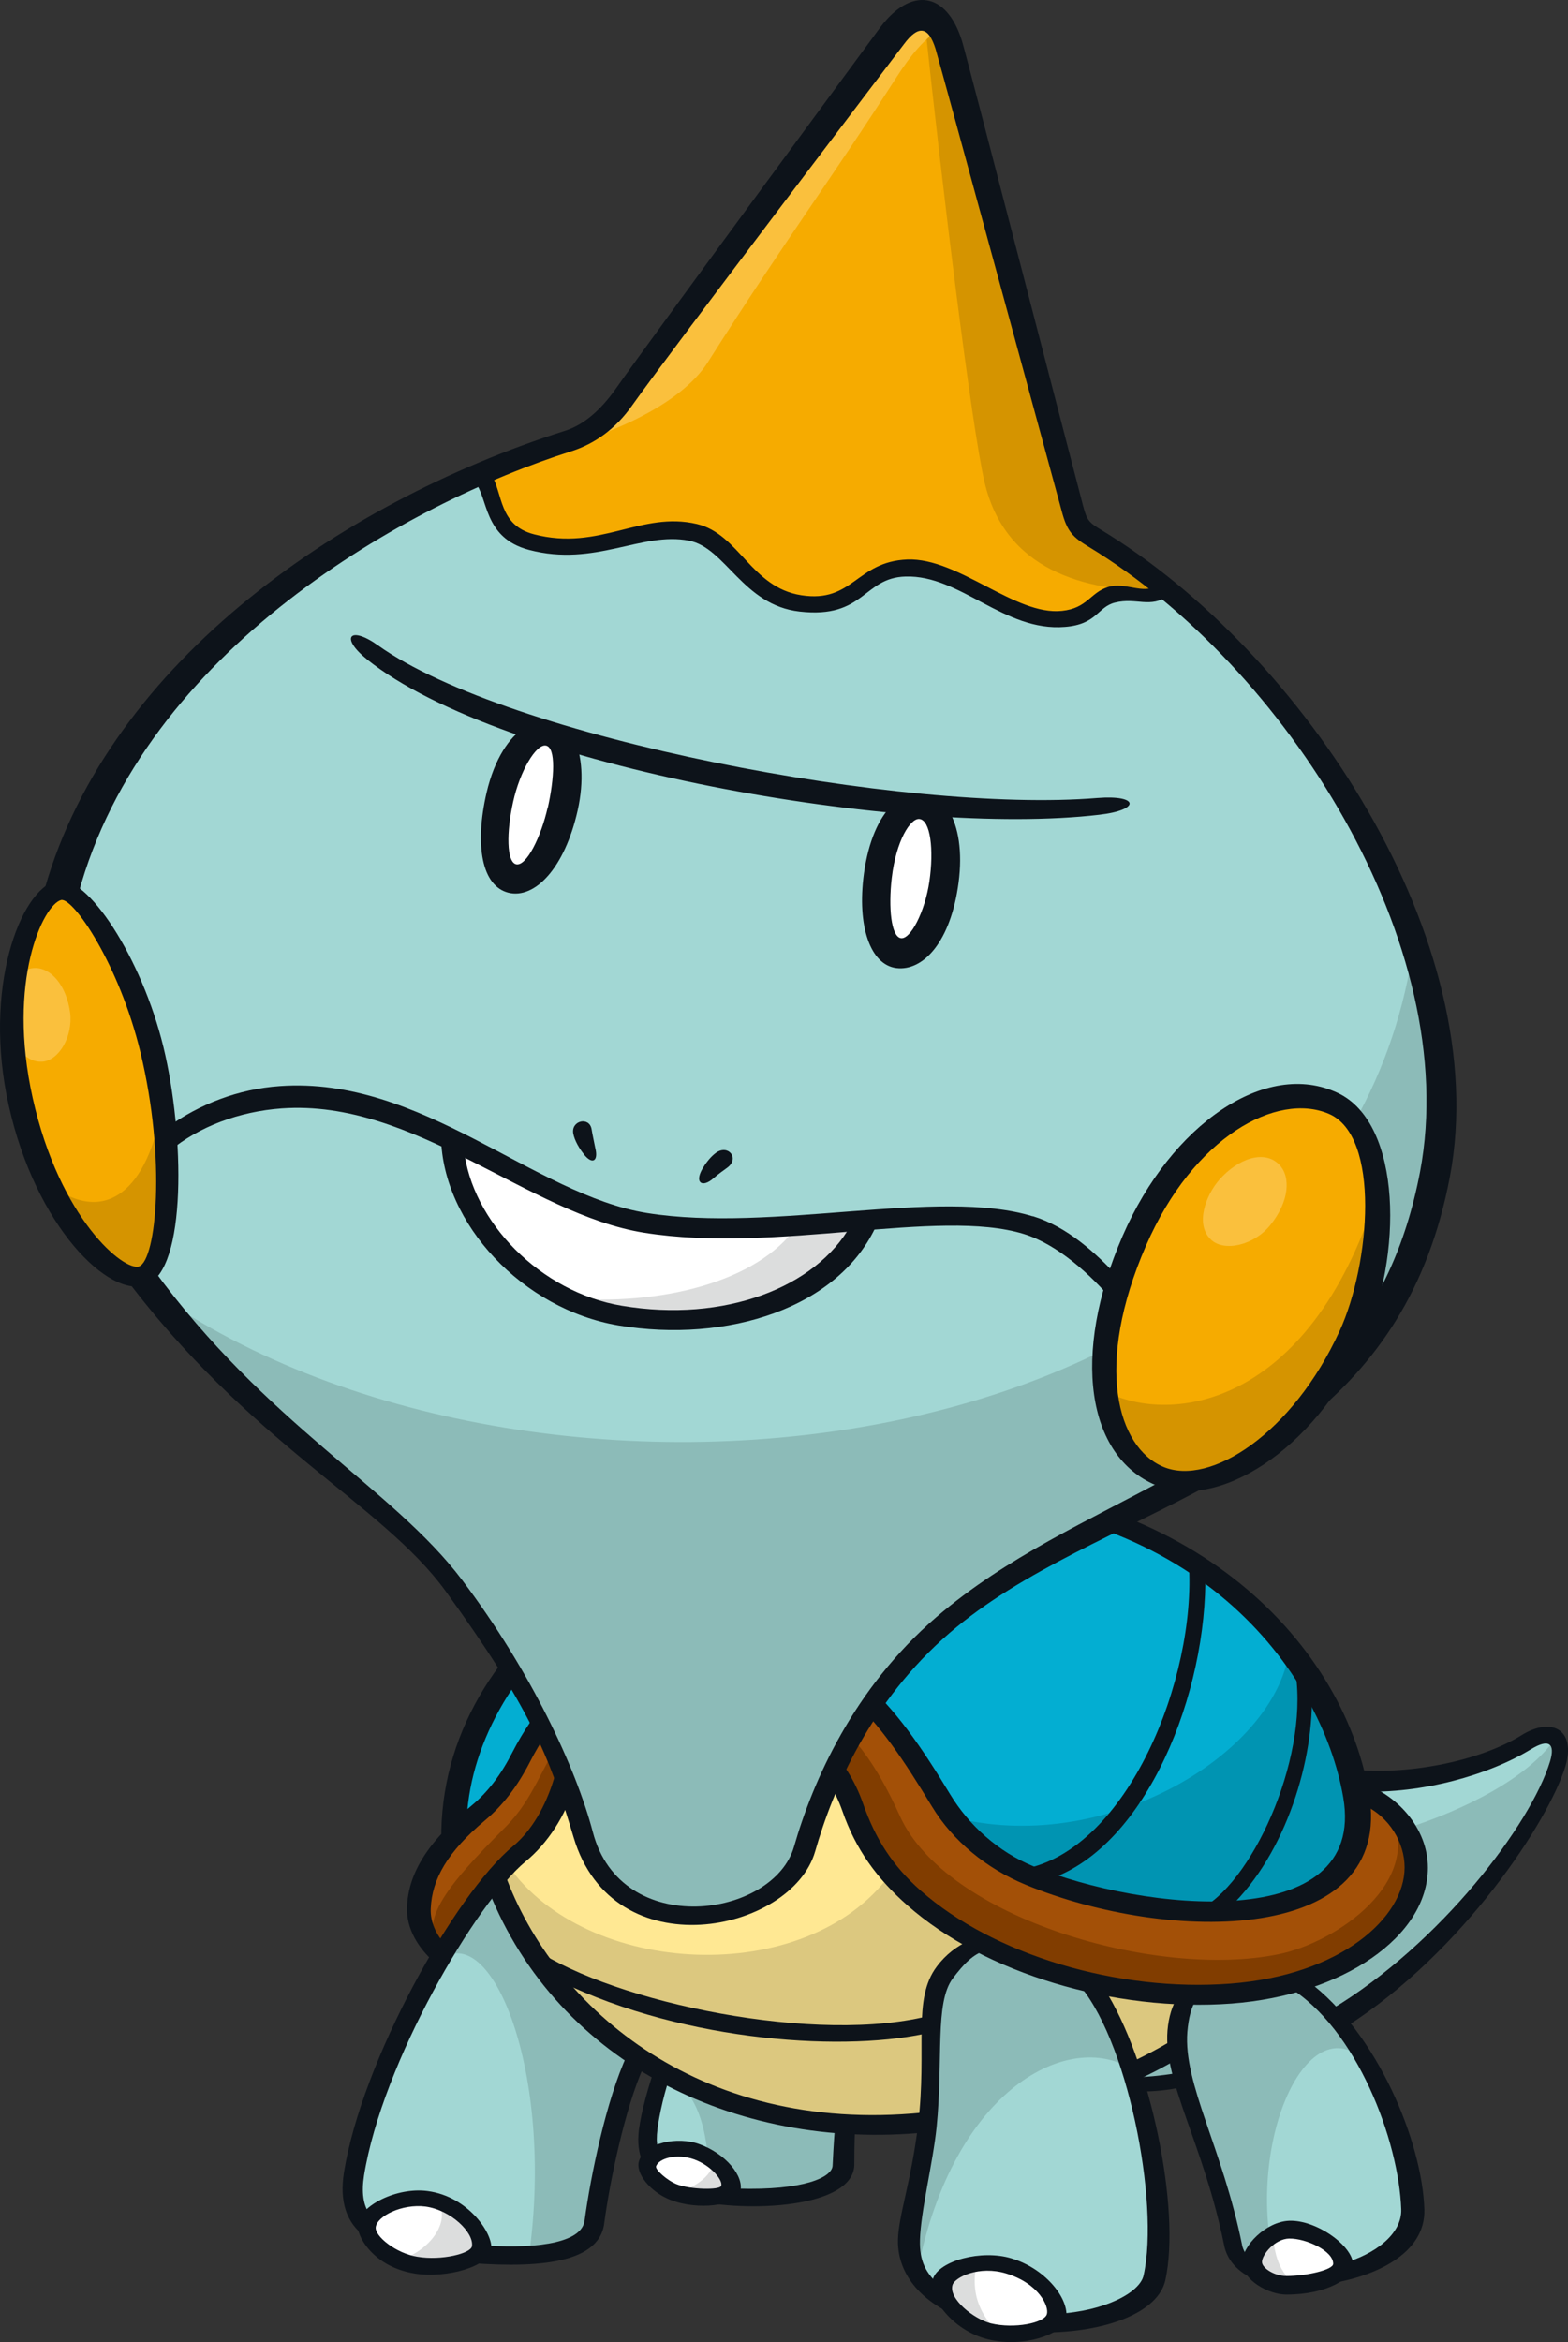 <?xml version="1.0" encoding="UTF-8"?>
<!-- Created with Inkscape (http://www.inkscape.org/) -->
<svg version="1.1" viewBox="0 0 224.63 335.43" xmlns="http://www.w3.org/2000/svg">
 <rect x="0" y="0" width="224.63" height="335.43" fill="#333333" stroke="none"/>
 <path d="m194.35 256.93c-0.176-0.746-0.353-1.387-0.353-1.863 7.939 0.87 20.313-2.074 24.686-5.617 3.255-2.632 5.864-0.235 4.5 3.231-8.477 21.266-34.925 45.537-60.543 45.765 0 0-0.47-1.575-0.353-1.575 6.84-3.132 11.648-6.467 16.084-11.545 17.204-1.951 24.002-11.358 24.417-17.017 0.47-6.301-3.69-10.094-8.415-11.379" fill="#A2D7D4"/>
 <path d="m201.32 261.91c1.058 1.722 1.639 3.854 1.451 6.405-0.411 5.658-7.213 15.068-24.416 17.017-4.436 5.076-9.244 8.415-16.084 11.545-0.118 0 0.353 1.575 0.353 1.575 25.598-0.235 52.046-24.499 60.523-45.765 0.47-1.14 0.353-2.838-0.353-3.713-3.837 5.681-13.099 10.26-21.473 12.933" fill="#8CBBB8"/>
 <path d="m130.95 271.84c-3.813-3.355-6.798-7.317-8.768-12.954-3.713-10.654-13.783-13.929-21.514-13.929-10.032 0-18.385 5.558-19.773 10.198-1.387 4.641-3.813 8.146-6.488 10.342-0.934 0.787-1.951 1.804-3.026 3.049l11.358 18.903c11.234 11.379 28.666 19.027 51.154 16.374 15.711-1.863 31.319-5.329 46.055-18.716-1.163 0.176-2.362 0.353-3.607 0.411-15.628 1.204-34.137-3.754-45.392-13.68" fill="#FFE893"/>
 <path d="m127.56 268.39c-12.043 16.478-43.672 14.758-54.782-1.246-0.623 0.599-1.222 1.263-1.968 2.033 3.772 10.198 11.918 18.281 11.918 18.281 11.234 11.379 28.665 19.027 51.154 16.374 15.711-1.863 31.318-5.347 46.076-18.716-21.017 1.639-38.428-2.656-52.397-16.727" fill="#DCC87F"/>
 <path d="m94.878 296.73c-1.163 3.402-1.804 7.296-1.927 9.099-0.411 6.509 4.894 8.56 12.498 8.83 5.723 0.235 15.214-0.059 15.4-4.624 0.041-1.287 0.059-3.607 0.294-5.805-10.094-0.588-18.903-3.337-26.282-7.503" fill="#A2D7D4"/>
 <path d="m96.932 297.96c3.049 2.797 4.83 7.172 4.641 16.644 6.985 0.77 19.09-0.021 19.276-4.559 0.042-1.304 0.059-3.607 0.294-5.822-7.835-0.411-17.286-2.509-24.209-6.26" fill="#8CBBB8"/>
 <path d="m82.726 287.45-9.452-15.731-2.362-2.632c-7.69 9.141-17.95 28.479-20.167 42.263-1.639 10.364 9.203 10.902 13.327 11.255 4.142 0.353 20.168 2.344 21.08-4.354 0.811-6.114 3.132-17.535 6.176-23.732-3.173-2.115-6.052-4.495-8.601-7.068" fill="#A2D7D4"/>
 <path d="m194.28 257.17c-3.231-18.84-22.551-44.252-63.176-43.713-42.034 0.529-67.217 27.567-66.077 49.496 0.993-1.075 2.156-2.174 3.502-3.314 2.297-1.927 4.312-4.412 6.156-8.042 5.576-10.882 15.027-17.349 29.391-16.727 15.98 0.705 22.738 10.032 30.572 22.924 3.108 5.117 7.98 8.809 12.83 10.819 14.985 6.177 50.615 10.654 46.801-11.442" fill="#03AED2"/>
 <path d="m185.9 284.02c-0.059-0.059-0.176-0.117-0.235-0.117-2.838 0.811-5.949 1.41-9.306 1.657-2.033 0.117-4.107 0.235-6.197 0.117-0.059 0.118-0.176 0.235-0.235 0.353-0.64 1.328-1.099 2.926-1.263 4.871-0.529 6.674 5.599 18.467 8.042 30.448 1.78 8.809 25.971 5.117 25.639-4.912-0.294-9.534-6.467-25.618-16.457-32.417" fill="#8CBBB8"/>
 <path d="m183.34 326.86c11.648-0.353 19.194-5.182 19.027-10.425-0.235-6.364-2.074-13.887-6.881-21.37-8.934-8.166-17.929 14.343-12.146 31.795" fill="#A2D7D4"/>
 <path d="m194.92 256.8-0.623 0.588c3.566 21.887-31.878 17.41-46.822 11.234-4.83-1.992-9.7-5.681-12.83-10.798-7.814-12.892-14.592-22.219-30.572-22.924-14.363-0.623-23.815 5.846-29.391 16.727-1.845 3.625-3.854 6.114-6.156 8.042-5.864 4.953-8.312 9.183-8.498 13.597-0.117 2.714 1.345 5.076 3.296 6.84v0.021-0.021c0.294-0.705 2.28-3.666 2.28-3.666 3.149-4.894 6.301-8.829 8.788-10.902 2.673-2.197 5.1-5.699 6.508-10.343 1.387-4.641 9.721-10.197 19.773-10.197 7.731 0 17.804 3.273 21.494 13.928 1.968 5.64 4.953 9.597 8.767 12.955 11.255 9.928 29.784 14.882 45.413 13.68 15.98-1.222 26.592-9.576 26.592-18.011 0-4.495-3.214-8.975-8.021-10.716" fill="#A35007"/>
 <g fill="#fff">
  <path d="m53.105 317.71c1.263-1.575 4.518-3.255 7.938-2.797 4.019 0.529 6.944 3.419 7.752 5.329 0.294 0.787 0.353 1.763-0.294 2.262-1.868 1.451-5.247 2.55-8.954 1.968-3.525-0.588-6.301-2.967-6.922-4.994-0.235-0.746-0.042-1.116 0.47-1.763"/>
  <path d="m92.789 310.84c0.529 1.034 1.868 2.385 3.713 3.132 2.303 0.893 6.093 0.87 7.337 0.411 0.811-0.294 0.993-1.034 0.828-1.763-0.353-1.698-2.156-3.461-4.83-4.436-2.697-0.975-5.347-0.353-6.425 0.64-0.723 0.687-0.87 1.516-0.623 2.009"/>
  <path d="m179.55 323.15c0.664-1.639 2.656-3.731 5.1-3.79 2.591-0.059 5.822 1.575 7.192 3.361 0.623 0.828 0.811 1.886 0.118 2.526-1.41 1.387-5.288 2.092-7.69 2.092-1.763 0-3.919-1.287-4.542-2.221-0.411-0.64-0.47-1.263-0.176-1.968"/>
 </g>
 <path d="m182.39 320.3c-0.952 0.746-2.485 1.992-2.838 2.861-0.294 0.682-0.235 1.328 0.176 1.968 0.64 0.934 2.779 2.197 4.542 2.197 0.353 0 1.287 0.041 1.68 0.021-2.879-1.616-3.402-4.994-3.566-7.048" fill="#dcdddd"/>
 <path d="m96.916 314.1c2.303 0.746 5.74 0.705 6.922 0.294 0.811-0.294 0.993-1.034 0.828-1.763-0.235-1.14-1.075-2.362-2.444-3.231-0.021 1.968-2.321 3.772-5.305 4.706" fill="#dcdddd"/>
 <path d="m202.94 267.52c0-2.009-1.222-6.632-3.878-8.353 5.305 10.343-7.711 19.048-15.856 20.706-17.597 3.625-47.693-5.2-54.283-19.773-6.902-15.255-13.97-18.862-30.199-18.612-20.955 0.294-18.302 12.125-26.219 20.084-9.016 9.037-12.83 13.866-9.182 18.488v0.021c0.353-0.705 2.28-3.666 2.28-3.666 3.173-4.894 6.301-8.83 8.809-10.903 2.656-2.197 5.1-5.723 6.487-10.342 1.387-4.641 9.721-10.198 19.773-10.198 7.731 0 17.805 3.273 21.515 13.929 1.968 5.64 4.953 9.576 8.767 12.954 11.255 9.929 29.764 14.862 45.392 13.68 16.001-1.222 26.592-9.576 26.592-18.012" fill="#813D00"/>
 <path d="m184.69 236.47c-2.221 15.068-26.841 29.453-48.335 23.732 3.049 3.878 7.089 6.737 11.13 8.395 14.986 6.177 50.615 10.674 46.801-11.441-0.975-5.617-3.837-14.281-9.597-20.686" fill="#0094B2"/>
 <path d="m62.692 315.29c2.009 2.879-1.181 7.151-5.576 8.436 3.878 1.763 9.079 0.588 11.42-1.246 0.623-0.47 0.588-1.469 0.235-2.239-0.705-1.698-2.779-4.042-6.093-4.953" fill="#dcdddd"/>
 <path d="m82.726 287.45-9.452-15.731-2.362-2.632c-2.509 2.985-5.305 7.089-8 11.711 7.441-6.177 16.54 15.98 12.871 42.283 4.641-0.294 8.913-1.475 9.369-4.83 0.811-6.114 3.132-17.535 6.177-23.732-3.173-2.115-6.053-4.495-8.602-7.068" fill="#8CBBB8"/>
 <g fill="#0d131a">
  <path d="m86.555 318.45c0.787-5.928 2.944-16.457 5.681-22.53l-2.403-1.598c-2.961 6.363-5.223 17.286-6.094 23.753-0.411 2.92-5.99 4.042-14.177 3.525l-3.772 2.385c10.053 0.87 19.96 0.588 20.768-5.535"/>
  <path d="m133.72 302.4c-32.852 3.895-54.367-14.55-61.435-34.137l-2.297 2.444c9.907 25.038 36.313 37.805 64.067 34.531 10.591-1.263 23.048-3.584 34.448-10.239l-0.118-3.067c-11.898 7.317-23.712 9.182-34.635 10.467"/>
  <path d="m76.668 279.17 3.566 4.6c18.136 8.809 41.475 10.177 53.33 7.254l0.118-2.468c-16.436 4.459-45.786-1.804-57.02-9.389"/>
  <path d="m162.82 297.47 0.723 2.05c1.492 0.059 3.919-0.176 5.764-0.599l-0.588-2.05c-1.14 0.235-4.142 0.623-5.928 0.599"/>
  <path d="m217.95 248.53c-5.781 3.566-15.587 5.64-23.67 4.953l0.682 3.09c8.726 0.353 18.343-2.362 24.375-6.052 2.567-1.575 3.502-0.811 2.714 1.78-2.714 8.892-15.587 26.033-31.401 35.526l2.239 2.403c16.747-10.674 28.997-29.494 31.36-37.226 1.575-5.223-1.886-7.213-6.301-4.477"/>
  <path d="m53.829 318.96c-0.176 1.304 2.92 3.772 5.949 4.248 3.484 0.588 7.69-0.47 7.835-1.51 0.294-1.951-3.008-5.182-6.674-5.681-3.378-0.411-6.902 1.369-7.11 2.943m5.576 6.654c-6.052-0.975-8.415-5.552-8.166-7.13 0.411-2.632 5.617-5.264 10.011-4.683 5.886 0.77 9.452 6.177 9.12 8.374-0.353 2.426-6.342 4.166-10.965 3.443"/>
  <path d="m94.113 305.7c0.118-1.722 0.787-5.035 1.763-8.063l-2.174-1.157c-1.163 3.396-2.115 7.234-2.239 9.265-0.118 1.639 0.176 3.108 0.787 4.395l2.156-2.197c-0.294-0.623-0.353-1.246-0.294-2.239"/>
  <path d="m119.63 304.66c-0.176 1.598-0.353 5.493-0.353 5.493-0.059 1.68-4.107 3.584-13.617 3.296l-6.426 1.639c7.773 1.821 22.903 1.181 23.152-4.976 0 0 0-3.707 0.117-5.241z"/>
  <path d="m93.991 310.24c-0.176 0.47 1.557 2.033 2.961 2.591 1.927 0.764 6.156 0.852 6.363 0.235 0.294-0.787-1.41-2.902-3.854-3.796-2.485-0.893-5.059-0.176-5.47 0.975m2.074 4.83c-3.002-1.181-5.076-3.895-4.518-5.599 0.852-2.632 5.552-3.525 8.623-2.403 3.731 1.328 6.529 4.6 5.864 6.881-0.588 1.968-6.114 2.632-9.97 1.116"/>
  <path d="m170.31 223.89c1.099 16.457-8.747 40.998-23.649 43.796l3.772 1.41c13.804-4.765 22.571-26.613 22.24-43.982z"/>
  <path d="m187.91 242-2.485-3.419c2.444 12.146-5.535 30.303-13.1 34.635l3.919-0.117c7.98-7.669 12.105-21.204 11.67-31.091"/>
  <path d="m204.05 316.42c-0.294-9.576-6.695-25.266-16.706-32.707l-2.879 0.787c9.97 5.99 15.939 22.198 16.271 31.919 0.118 3.543-3.796 6.488-8.477 7.773l-2.344 2.944c7.068-0.975 14.343-4.395 14.136-10.716"/>
  <path d="m177.93 321.48c-2.797-13.845-8.415-23.007-7.834-30.468 0.176-1.968 0.529-3.502 1.345-4.806l-2.779-0.059c-0.723 1.016-1.246 2.738-1.41 4.665-0.588 7.379 5.182 16.271 8.104 30.696 0.47 2.468 2.362 4.271 5.182 5.264l-1.345-3.255c-0.664-0.529-1.099-1.204-1.263-2.009"/>
  <path d="m179.55 323.15h0.021zm5.159-2.55c-2.115 0.042-3.937 2.344-3.919 3.378 0.021 0.852 1.763 1.992 3.484 1.992 2.944 0 6.694-0.893 6.715-1.739 0.041-1.863-3.919-3.666-6.281-3.625m-0.411 8.022c-2.526 0-6.28-2.033-6.321-4.583-0.042-2.426 3.402-5.846 6.674-5.99 3.919-0.176 9.244 3.649 9.182 6.322-0.021 1.904-3.69 4.248-9.534 4.248"/>
  <path d="m196.12 256.83c-3.796-22.074-26.468-45.247-65.041-44.811-35.878 0.47-68.192 21.805-67.86 51.465l3.649-3.132c1.287-22.364 26.282-44.998 64.253-45.475 40.273-0.623 58.263 24.831 61.31 42.552 3.419 19.795-28.893 16.25-44.418 9.845-5.035-2.074-9.182-5.846-11.876-10.26-8.104-13.369-15.4-22.841-32.002-23.567-14.094-0.623-24.458 5.264-30.717 17.494-1.657 3.255-3.502 5.681-5.805 7.606-4.189 3.525-9.057 8.167-9.307 14.571-0.117 3.19 1.698 5.948 3.919 7.918l1.616-2.485c-1.304-1.41-2.221-3.214-2.133-5.223 0.176-4.189 2.385-8.084 7.752-12.602 2.591-2.174 4.665-4.871 6.508-8.477 5.699-11.151 15.089-16.54 28.044-15.96 15.214 0.664 21.598 9.431 29.494 22.427 3.002 4.953 7.835 8.912 13.431 11.213 20.624 8.498 52.916 8.601 49.185-13.1"/>
 </g>
 <path d="m140.57 278.32c-1.827 0.664-3.543 1.951-5.223 4.166-3.026 4.001-1.099 10.488-2.485 22.012-0.934 7.814-2.567 13.514-2.609 16.312-0.059 5.035 4.06 9.866 12.706 11.379 10.633 1.886 21.349-1.116 22.426-5.99 2.362-10.591-2.403-33.391-9.452-42.345-5.388-1.246-10.633-3.09-15.358-5.535" fill="#A2D7D4"/>
 <path d="m135.57 326c1.698-1.598 5.329-2.609 8.747-1.575 3.731 1.122 6.052 3.772 6.799 5.805 0.47 1.451 0.294 2.05-0.588 2.55-1.698 1.016-5.805 1.927-8.85 1.204-2.861-0.705-6.342-3.878-6.674-5.699-0.176-0.911-0.176-1.616 0.529-2.28" fill="#fff"/>
 <path d="m161.96 296.27c-1.657-5.018-3.713-9.472-6.032-12.415-5.388-1.246-10.633-3.09-15.359-5.535-1.821 0.664-3.543 1.951-5.223 4.166-3.026 4.001-1.099 10.487-2.485 22.033-0.934 7.793-2.573 13.493-2.609 16.291-0.021 1.557 0.353 3.09 1.163 4.518 5.247-26.531 21.867-34.469 30.552-29.059" fill="#8CBBB8"/>
 <path d="m143.07 334.18c-3.666-3.666-3.731-6.944-3.19-9.99-3.419 0.176-5.2 2.074-4.847 4.107 0.353 1.804 3.731 5.264 8.042 5.886" fill="#dcdddd"/>
 <g fill="#0d131a">
  <path d="m131.79 320.82c0.118-4.207 1.845-10.943 2.385-16.167 0.975-9.659-0.294-17.846 2.321-21.308 1.557-2.05 2.879-3.484 4.788-4.042l-2.573-1.304c-1.598 0.723-3.19 1.886-4.495 3.625-3.566 4.706-1.369 11.648-2.697 22.717-0.975 8.063-2.838 13.079-2.879 16.519-0.059 3.854 2.133 7.918 7.835 10.591l-1.534-3.878c-2.385-1.909-3.231-3.837-3.149-6.757"/>
  <path d="m158.11 284.69-3.937-0.893c7.317 7.773 11.98 31.692 9.659 42.076-0.529 2.468-5.552 5.117-12.395 5.511 0 0-1.886 2.632-1.904 2.656 8.829 0 16.375-2.82 17.41-7.462 2.256-10.136-2.156-31.567-8.829-41.889"/>
  <path d="m141.97 332.75c3.355 0.811 7.606-0.059 8-1.304 0.353-1.099-1.116-4.412-5.846-5.846-3.837-1.163-7.338 0.529-7.669 1.657-0.599 1.968 3.067 4.888 5.511 5.493m-0.353 2.303c-5.247-1.263-8.809-6.238-7.938-8.747 0.893-2.526 6.922-4.166 11.234-2.861 5.2 1.575 8.56 6.238 7.752 8.892-0.588 1.886-5.907 3.96-11.047 2.714"/>
  <path d="m194.57 255.18 0.599 3.231c3.978 1.763 6.052 5.599 6.052 9.037 0 7.213-9.161 15.442-24.976 16.644-16.105 1.222-33.93-4.125-44.355-13.328-4.06-3.584-6.488-7.441-8.228-12.395-4.788-13.804-18.841-14.841-22.987-14.841-10.487 0-19.69 5.822-21.286 11.13-1.204 4.001-3.214 7.524-5.886 9.742-8.394 6.944-21.701 30.863-24.229 46.739-0.664 4.166 0.353 7.213 3.008 9.161l0.682-3.173c-0.952-1.328-1.181-3.173-0.811-5.558 2.591-16.146 16.063-39.112 23.152-44.978 3.132-2.567 5.74-6.549 7.109-11.089 1.14-3.837 8.56-9.12 18.261-9.12 3.666 0 15.835 1.016 20.022 13.037 1.868 5.388 4.912 9.617 9.307 13.473 10.965 9.68 29.639 15.317 46.449 14.053 15.919-1.222 28.106-9.596 28.106-19.463 0-5.599-4.395-10.653-9.99-12.312"/>
 </g>
 <path d="m81.381 63.19c2.779-0.87 5.411-2.697 7.772-6.052 5.949-8.415 33.454-45.019 38.573-51.859 3.173-4.23 6.342-4.559 8.104 1.075 0.975 3.149 14.157 53.081 17.721 66.45 0.64 2.468 1.222 3.026 3.231 4.248 27.38 16.603 55.175 56.874 48.708 91.157-8.021 42.532-47.133 44.522-70.388 64.523-10.405 8.954-16.561 20.851-19.795 32.106-3.173 11.089-27.214 14.903-31.774-2.092-4.189-15.607-14.136-29.308-18.53-35.671-7.42-10.778-54.553-39.796-58.242-75.052-5.552-53.061 51.03-81.353 74.617-88.836" fill="#A2D7D4"/>
 <path d="m22.173 185.14c15.587 19.65 37.909 34.801 42.842 41.952 4.371 6.342 14.343 20.043 18.53 35.65 4.559 17.017 28.603 13.203 31.774 2.115 3.231-11.275 9.369-23.173 19.773-32.127 23.256-20.001 62.367-21.991 70.41-64.523 2.033-10.736 0.682-22.053-2.944-33.059-10.675 76.068-124.92 88.939-180.39 49.993" fill="#8CBBB8"/>
 <path d="m76.046 77.662c9.555 2.509 16.125-2.985 23.276-1.345 5.681 1.304 7.441 8.934 15.338 10.136 8.312 1.246 8.125-4.83 15.172-5.018 7.048-0.235 15.276 7.938 22.592 7.234 4.042-0.411 4.001-2.697 6.84-3.484 2.485-0.682 5.781 1.058 7.71-0.87-3.361-2.756-6.778-5.182-10.197-7.255-2.009-1.222-2.567-1.78-3.231-4.248-3.566-13.369-16.727-63.3-17.722-66.45-1.763-5.64-4.912-5.329-8.104-1.075-5.117 6.84-32.624 43.423-38.552 51.859-2.362 3.355-5.018 5.164-7.794 6.053-3.543 1.116-7.835 2.738-12.54 4.806 2.239 2.591 1.116 8.063 7.213 9.659" fill="#F6AB00"/>
 <path d="m92.497 175.15c-8.747-1.387-17.991-7.213-27.753-11.876 0.411 11.545 11.172 23.131 24.127 25.142 16.644 2.591 30.613-3.502 35.215-13.514-10.488 0.746-22.054 1.763-31.588 0.235" fill="#fff"/>
 <path d="m191.21 158.08c5.99 3.067 8.912 19.172 2.344 33.557-6.757 14.758-19.483 23.09-27.443 19.753-10.591-4.454-9.057-21.038-3.566-33.682 5.576-12.829 17.95-25.1 28.665-19.628" fill="#F6AB00"/>
 <path d="m183.25 166.79c1.698 1.722 1.475 5.305-1.304 8.706-2.321 2.861-6.57 3.837-8.456 2.05-2.344-2.197-0.729-6.405 1.204-8.602 2.632-2.985 6.405-4.354 8.56-2.156" fill="#FAC03D"/>
 <path d="m8.41 127.52c2.797-0.682 10.136 9.659 13.265 22.634 3.484 14.363 2.797 31.007-1.246 32.541-3.878 1.475-13.742-8.187-17.473-24.872-3.731-16.768 1.557-29.37 5.452-30.303" fill="#F6AB00"/>
 <path d="m78.728 105.1c2.509 0.529 3.649 4.395 2.115 10.737-1.68 6.902-5.329 10.674-7.337 10.115-3.026-0.828-3.314-6.467-1.968-12.001 1.492-6.135 4.683-9.7 7.193-8.851" fill="#fff"/>
 <path d="m132.29 115.78c2.55 0.294 4.001 4.083 3.002 10.509-1.034 6.55-3.543 10.405-6.26 10.032-3.402-0.47-3.96-6.136-3.173-11.13 0.975-6.239 3.854-10.053 6.425-9.411" fill="#fff"/>
 <path d="m80.973 185.91c2.485 1.204 5.141 2.092 7.897 2.509 16.644 2.591 30.613-3.502 35.215-13.514-3.231 0.235-6.57 0.47-9.908 0.682-5.64 8.063-19.649 11.483-33.204 10.322" fill="#dcdddd"/>
 <path d="m193.55 191.65c3.173-6.944 4.125-14.26 3.584-20.353-9.679 30.282-29.474 32.769-38.697 28.002 0.588 5.535 2.861 10.073 7.669 12.084 7.959 3.361 20.685-4.976 27.442-19.732" fill="#D59400"/>
 <path d="m20.421 182.7c3.296-1.246 4.371-12.457 2.779-24.333-1.909 11.876-8.084 17.473-16.229 11.13 4.518 9.327 10.612 14.281 13.452 13.203" fill="#D59400"/>
 <path d="m4.988 138.64c2.239-0.059 4.518 2.385 5.059 6.405 0.411 3.355-1.575 6.84-4.001 7.006-2.943 0.176-4.765-3.584-5.018-6.26-0.353-3.666 1.122-7.089 3.96-7.151" fill="#FAC03D"/>
 <path d="m153.55 72.812c-3.566-13.369-16.747-63.3-17.721-66.45-0.87-2.779-2.074-4.107-3.461-4.23 2.673 25.349 6.819 58.927 8.664 66.865 2.902 12.561 14.135 15.752 25.473 15.649 0.176-0.117 0.353-0.176 0.47-0.353-3.355-2.756-6.778-5.182-10.197-7.255-2.009-1.222-2.567-1.78-3.231-4.248" fill="#D59400"/>
 <path d="m101.44 51.82c11.172-17.597 17.328-25.701 27.069-40.873 1.992-3.09 3.878-5.347 6.301-6.944-1.821-3.049-4.436-2.239-7.089 1.287-5.117 6.819-32.624 43.423-38.552 51.859-2.362 3.361-5.018 5.159-7.793 6.052-1.575 0.47-3.337 1.122-5.2 1.804 10.218-2.05 21.245-6.84 25.266-13.183" fill="#FAC03D"/>
 <g fill="#0d131a">
  <path d="m134.13 231.61c-11.876 10.218-17.701 23.525-20.375 32.853-2.92 10.218-24.81 13.369-28.831-2.092-2.403-9.12-8.83-22.986-18.738-36.106-9.886-13.1-28.064-22.323-44.21-44.459l-4.395 0.705c17.97 24.147 37.163 32.831 46.262 45.371 11.856 16.375 14.799 23.359 18.323 35.236 5.658 19.068 31.277 13.68 34.613 2.033 2.55-8.934 7.939-21.535 19.276-31.298 10.529-9.057 24.706-14.322 37.557-21.411l-6.094-0.934c-11.524 6.28-23.338 11.462-33.391 20.105"/>
  <path d="m157.77 75.904c-1.764-1.075-2.051-1.369-2.592-3.396-1.017-3.813-16.652-64.336-17.358-66.616-2.24-7.192-7.382-7.731-11.696-1.992 0 0-32.578 44.211-37.97 51.859-2.01 2.838-4.438 5.059-7.175 5.928-32.827 10.405-66.442 34.137-74.965 67.051l5.185-0.623c9.415-35.008 47.156-56.045 70.651-63.487 3.362-1.075 6.367-3.214 8.73-6.591 5.39-7.607 38.924-51.714 38.924-51.714 2.01-2.697 3.486-2.632 4.52 0.682 0.682 2.221 17.045 62.408 18.083 66.223 0.747 2.838 1.534 3.69 3.88 5.1 28.161 17.079 53.584 56.999 47.446 89.499-2.051 10.778-6.076 18.841-11.322 25.287l-4.708 10.094c9.56-7.751 17.19-18.219 20.302-34.655 6.366-33.66-20.944-75.093-49.935-92.649" stroke-width="1"/>
  <path d="m191.91 190.62c-6.736 14.717-18.55 22.282-25.245 19.463-6.591-2.779-9.97-14.509-2.485-31.691 6.798-15.649 18.779-22.012 26.158-18.883 7.482 3.149 5.948 21.556 1.575 31.111m-0.235-34.075c-10.301-4.894-23.898 4.477-30.841 20.437-7.441 17.141-5.076 31.588 4.724 35.712 8.809 3.713 22.675-4.894 29.743-20.354 5.658-12.373 5.599-31.401-3.625-35.795"/>
  <path d="m147.95 174.2c-13.452-4.148-37.371 2.385-55.237-0.47-16.25-2.591-32.272-19.628-52.625-18.177-5.969 0.411-11.524 2.609-15.98 5.805l0.176 3.502c4.207-3.525 10.032-5.681 16.063-6.114 19.09-1.369 35.36 15.172 51.942 17.805 18.944 3.026 42.179-3.584 54.367 0.176 4.871 1.492 9.617 5.864 12.809 9.617l0.811-3.355c-3.355-3.607-7.399-7.295-12.312-8.809"/>
  <path d="m121.88 175.49c-5.018 8.913-18.095 13.97-32.769 11.524-11.67-1.927-21.556-12.063-22.655-22.468l-3.273-1.657c0.235 12.353 11.69 24.644 25.453 26.945 15.483 2.567 31.712-2.444 37.039-14.613z"/>
  <path d="m52.554 94.409c-3.878-3.108-2.444-4.871 1.616-1.968 18.675 13.306 75.591 24.105 103.05 21.846 5.99-0.47 6.197 1.722 0.235 2.403-27.712 3.255-85.478-6.674-104.92-22.282"/>
  <path d="m83.651 165.31c-0.588-0.723-1.345-1.927-1.534-3.002-0.294-1.845 2.321-2.426 2.632-0.588 0.117 0.746 0.411 2.074 0.529 2.697 0.47 1.863-0.411 2.444-1.639 0.893"/>
  <path d="m100.63 167.39c0.353-0.623 1.075-1.657 1.904-2.262 1.739-1.304 3.443 0.705 1.722 2.05-0.47 0.353-1.428 1.016-2.05 1.575-1.534 1.369-2.779 0.723-1.575-1.369"/>
  <path d="m165.65 83.835c-1.739 1.369-4.477-0.529-6.902 0.235-2.567 0.787-2.967 3.049-6.612 3.419-6.715 0.723-14.799-7.628-22.157-7.358-7.338 0.294-7.772 6.28-15.193 5.117-7.192-1.116-8.892-8.768-14.944-10.198-8.022-1.886-13.949 3.919-23.339 1.475-5.1-1.328-4.412-5.781-6.156-8.664l-2.385 1.075c2.033 2.262 1.163 8.063 7.835 9.825 9.472 2.485 16.104-2.656 22.903-1.328 5.264 1.016 7.71 9.244 15.856 10.156 9.327 1.058 9.057-4.847 15.172-5.018 7.877-0.235 14.115 7.938 22.841 7.213 4.6-0.353 4.665-2.879 7.172-3.484 3.108-0.77 4.994 0.893 7.71-1.016z"/>
  <path d="m78.463 115.63c-0.934 4.166-3.049 8.519-4.542 8.146-1.345-0.353-1.387-4.542-0.411-8.934 0.975-4.412 3.273-8.291 4.683-8.063 1.492 0.235 1.204 4.765 0.294 8.85m-3.296-11.503c-2.197 1.451-4.33 4.436-5.493 9.431-1.722 7.503-0.682 13.348 3.149 14.301 3.731 0.911 8.021-3.419 9.908-11.794 0.952-4.271 0.599-7.876-0.47-10.197z"/>
  <path d="m133.14 126.25c-0.623 4.271-2.714 8.415-4.125 8.104-1.345-0.294-1.763-4.354-1.263-8.623 0.623-5.305 2.656-8.539 3.937-8.436 1.616 0.117 2.115 4.418 1.451 8.954m-5.411-10.881c-1.827 1.845-3.314 5.076-3.96 9.721-1.034 7.627 0.952 13.099 4.641 13.556 3.837 0.47 7.793-3.731 8.912-12.229 0.588-4.436-0.021-8.022-1.387-10.301z"/>
  <path d="m8.41 127.52h0.021zm0.294 1.387m0.021 0c-2.55 0.746-7.772 11.566-4.042 28.354 3.878 17.39 13.141 24.893 15.255 24.105 2.444-0.934 3.895-15.276 0.176-30.676-3.067-12.685-9.7-22.261-11.379-21.784m-7.482 29.432c-3.754-16.747 1.639-30.945 6.861-32.209 4.33-1.034 12.187 11.047 15.296 23.815 3.026 12.477 3.378 31.878-2.444 34.075-5.305 2.009-15.856-8.353-19.711-25.681"/>
 </g>
</svg>
